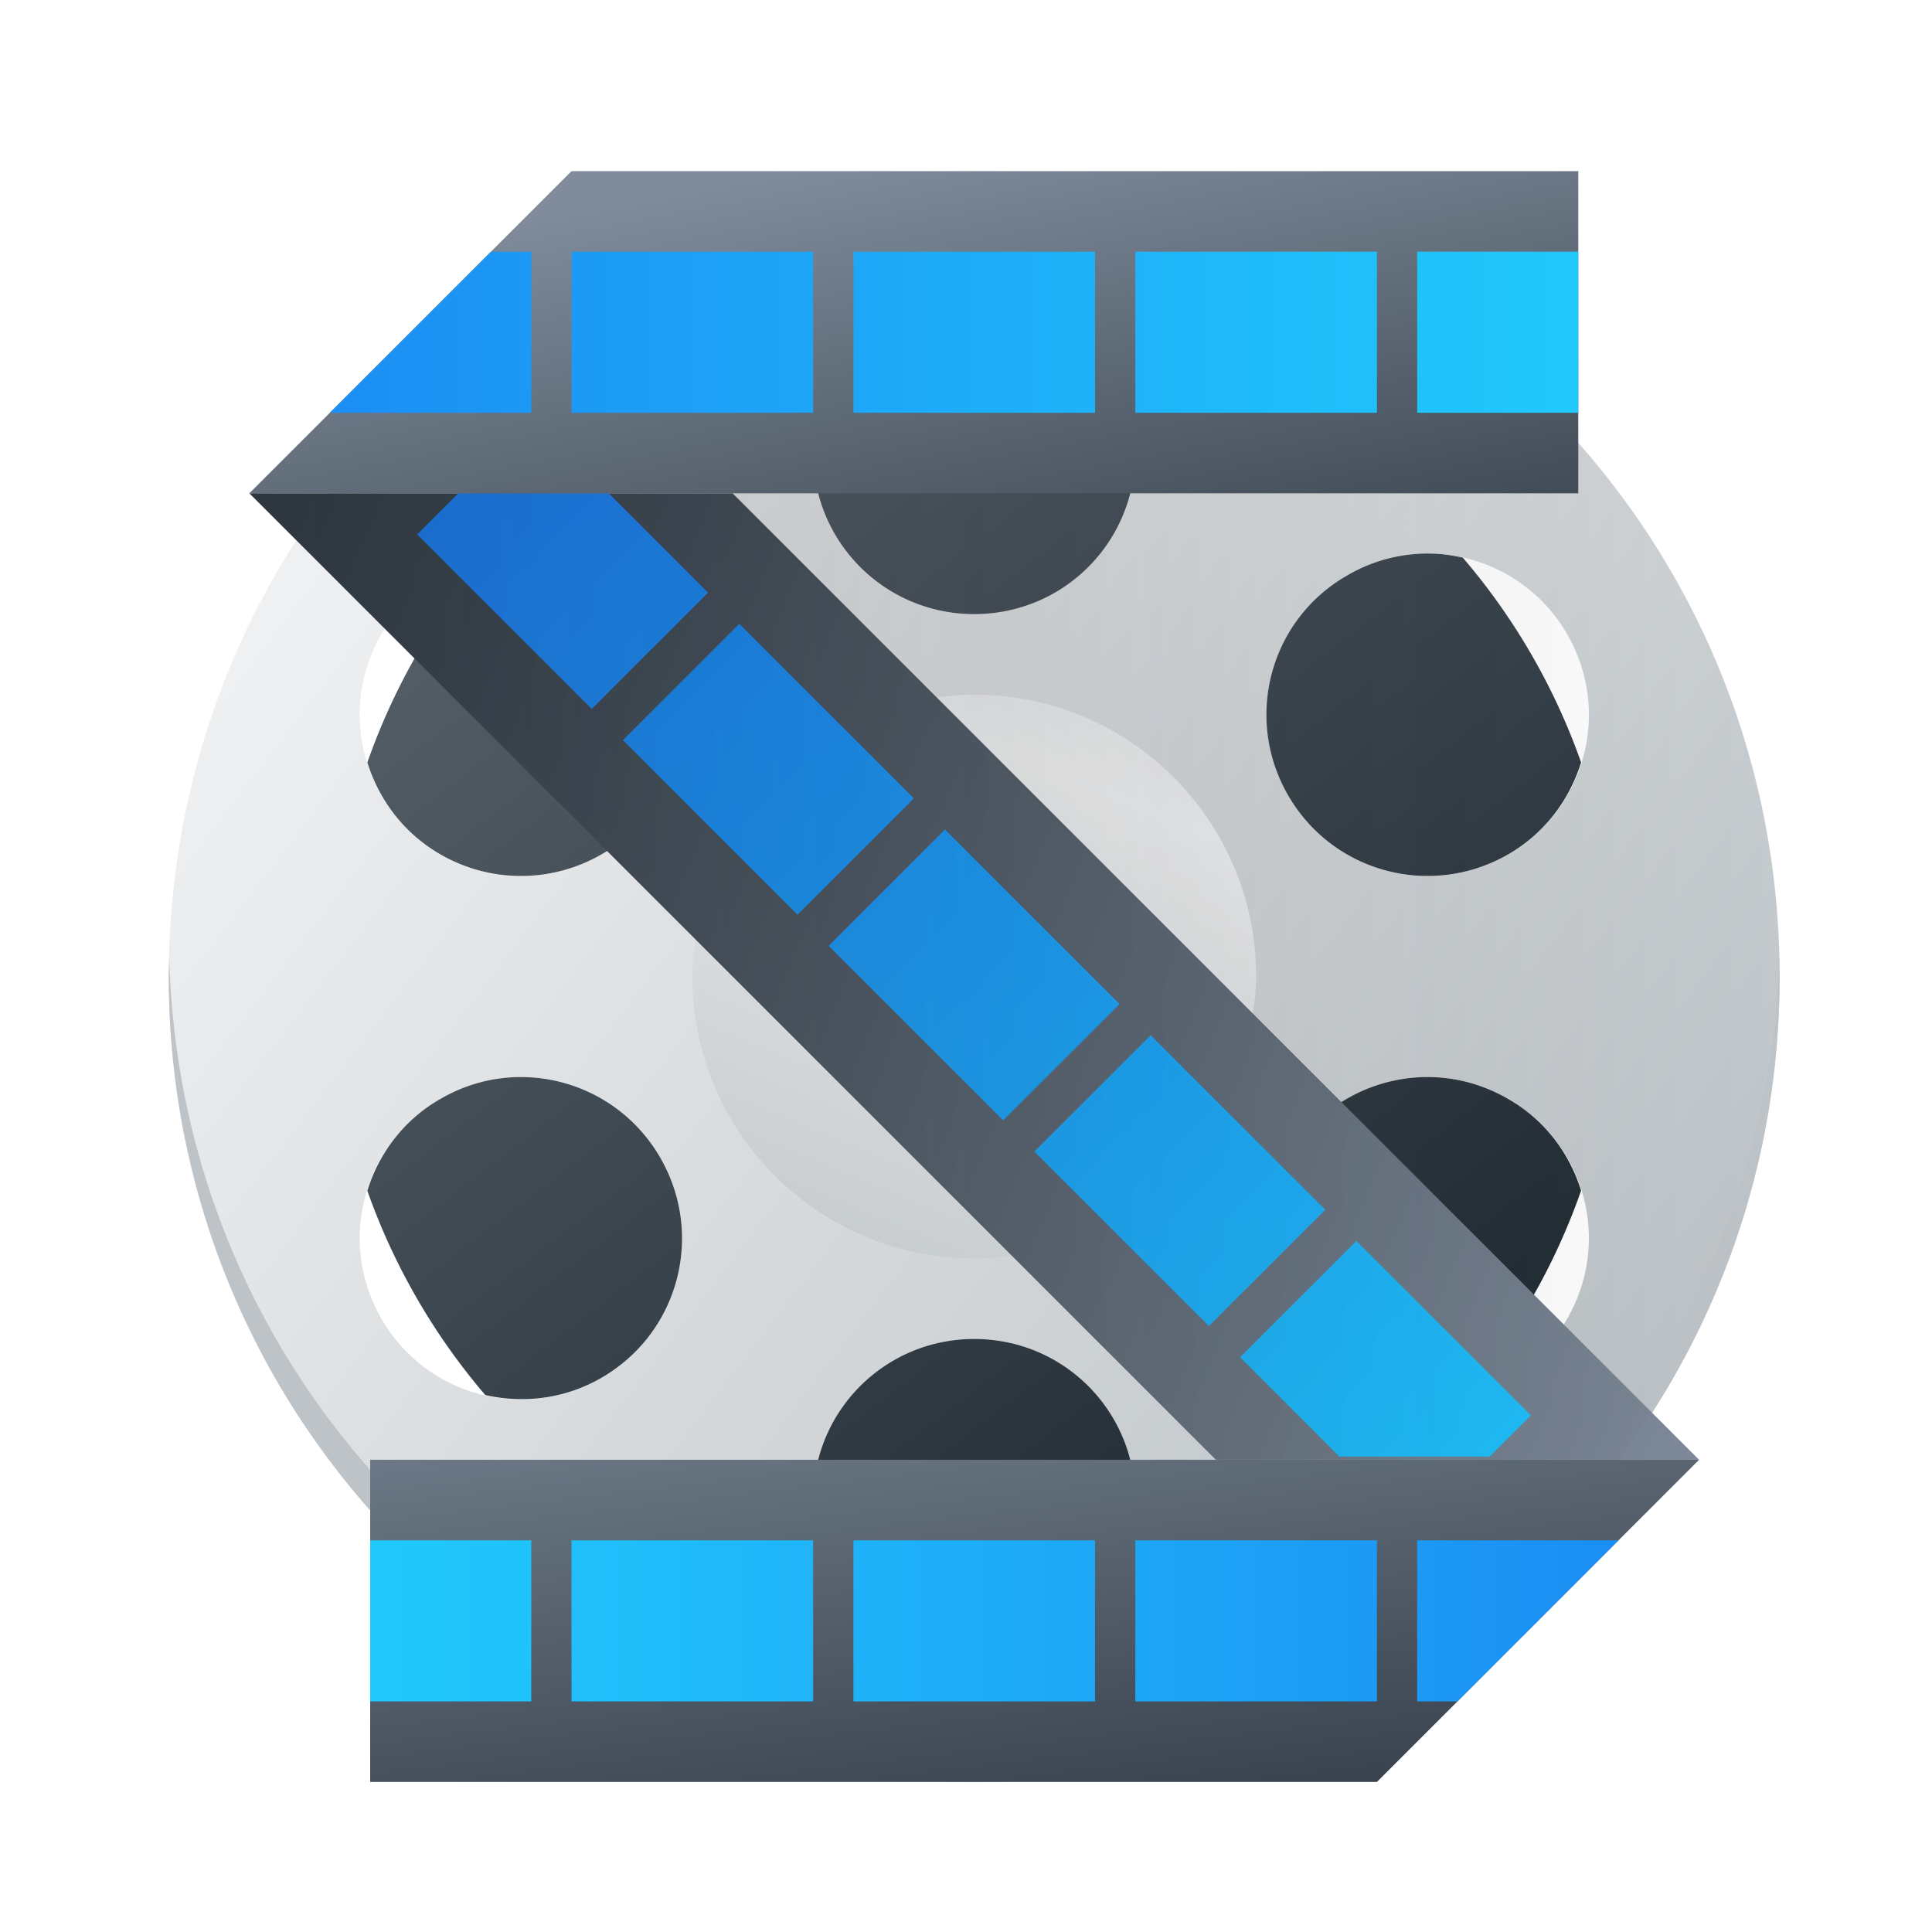 <?xml version="1.0" encoding="UTF-8" standalone="no"?>
<svg
   xmlns:dc="http://purl.org/dc/elements/1.1/"
   xmlns:cc="http://creativecommons.org/ns#"
   xmlns:rdf="http://www.w3.org/1999/02/22-rdf-syntax-ns#"
   xmlns:svg="http://www.w3.org/2000/svg"
   xmlns="http://www.w3.org/2000/svg"
   xmlns:xlink="http://www.w3.org/1999/xlink"
   xmlns:sodipodi="http://sodipodi.sourceforge.net/DTD/sodipodi-0.dtd"
   xmlns:inkscape="http://www.inkscape.org/namespaces/inkscape"
   width="32"
   height="32"
   version="1.1"
   id="svg62"
   sodipodi:docname="smplayer.svg"
   inkscape:version="0.92.4 5da689c313, 2019-01-14">
  <sodipodi:namedview
     pagecolor="#ffffff"
     bordercolor="#666666"
     borderopacity="1"
     objecttolerance="10"
     gridtolerance="10"
     guidetolerance="10"
     inkscape:pageopacity="0"
     inkscape:pageshadow="2"
     inkscape:window-width="640"
     inkscape:window-height="480"
     id="namedview64"
     showgrid="false"
     fit-margin-top="0"
     fit-margin-left="0"
     fit-margin-right="0"
     fit-margin-bottom="0"
     inkscape:zoom="2.2916667"
     inkscape:cx="81.84828"
     inkscape:cy="21.88891"
     inkscape:current-layer="svg62" />
  <defs
     id="defs32">
    <linearGradient
       spreadMethod="reflect"
       id="a"
       y1="512.78"
       y2="536.8"
       x1="424.57"
       gradientUnits="userSpaceOnUse"
       x2="393.27"
       gradientTransform="matrix(-1,0,0,1,432.57,-499.8)">
      <stop
         stop-color="#eff0f1"
         id="stop2" />
      <stop
         offset="1"
         stop-color="#bdc3c7"
         id="stop4" />
    </linearGradient>
    <linearGradient
       id="b"
       y1="517.52"
       x1="411.37"
       y2="502.8"
       x2="408.57"
       gradientUnits="userSpaceOnUse">
      <stop
         stop-color="#2f3943"
         id="stop7" />
      <stop
         offset="1"
         stop-color="#808c9b"
         id="stop9" />
    </linearGradient>
    <linearGradient
       xlink:href="#b"
       id="c"
       y1="518.55"
       x1="389.07"
       y2="534.91"
       x2="428.57"
       gradientUnits="userSpaceOnUse" />
    <linearGradient
       xlink:href="#b"
       id="d"
       y1="546.05"
       x1="408.86"
       y2="528.99"
       x2="406.83"
       gradientUnits="userSpaceOnUse"
       gradientTransform="translate(0,1)" />
    <linearGradient
       id="e"
       x1="-1.875"
       x2="39"
       gradientUnits="userSpaceOnUse">
      <stop
         stop-color="#197cf1"
         id="stop14" />
      <stop
         offset="1"
         stop-color="#21c9fb"
         id="stop16" />
    </linearGradient>
    <linearGradient
       spreadMethod="reflect"
       xlink:href="#e"
       id="f"
       y1="512.45"
       x1="395.1"
       y2="541.27"
       x2="423.91"
       gradientUnits="userSpaceOnUse" />
    <linearGradient
       xlink:href="#e"
       id="g"
       x1="50"
       x2="9"
       gradientUnits="userSpaceOnUse"
       gradientTransform="translate(384.57,500.8)" />
    <linearGradient
       id="h"
       xlink:href="#a"
       y1="534.42"
       y2="519.57"
       x1="-409.69"
       gradientUnits="userSpaceOnUse"
       x2="-403.54" />
    <linearGradient
       id="i"
       x1="390.57"
       x2="428.57"
       gradientUnits="userSpaceOnUse">
      <stop
         stop-color="#292c2f"
         id="stop22" />
      <stop
         offset="1"
         stop-opacity="0"
         id="stop24" />
    </linearGradient>
    <linearGradient
       id="j"
       y1="42"
       x1="36"
       y2="11.45"
       x2="12.558"
       gradientUnits="userSpaceOnUse">
      <stop
         stop-color="#18222a"
         id="stop27" />
      <stop
         offset="1"
         stop-color="#566069"
         id="stop29" />
    </linearGradient>
    <linearGradient
       inkscape:collect="always"
       xlink:href="#a"
       id="linearGradient91"
       gradientUnits="userSpaceOnUse"
       gradientTransform="matrix(-1,0,0,1,432.57,-499.8)"
       x1="424.57"
       y1="512.78"
       x2="393.27"
       y2="536.8"
       spreadMethod="reflect" />
    <linearGradient
       inkscape:collect="always"
       xlink:href="#b"
       id="linearGradient93"
       gradientUnits="userSpaceOnUse"
       x1="411.37"
       y1="517.52"
       x2="408.57"
       y2="502.8" />
    <linearGradient
       inkscape:collect="always"
       xlink:href="#e"
       id="linearGradient95"
       gradientUnits="userSpaceOnUse"
       x1="-1.875"
       x2="39" />
  </defs>
  <g
     transform="matrix(0.667,0,0,0.667,-256.38,-333.2)"
     id="g60">
    <g
       style="stroke-width:2.8;stroke-opacity:0.55"
       id="g42">
      <path
         style="fill:url(#linearGradient91)"
         inkscape:connector-curvature="0"
         d="M 24,4 C 12.92,4 4,12.92 4,24 4,35.08 12.92,44 24,44 35.08,44 44,35.08 44,24 44,12.92 35.08,4 24,4 m 0,3 c 2.216,0 4,1.784 4,4 0,2.216 -1.784,4 -4,4 -2.216,0 -4,-1.784 -4,-4 0,-2.216 1.784,-4 4,-4 m -11.539,6.506 c 0.768,-0.054 1.562,0.114 2.281,0.529 1.919,1.108 2.571,3.546 1.463,5.465 -1.108,1.919 -3.544,2.573 -5.463,1.465 C 8.823,19.857 8.169,17.419 9.277,15.5 9.97,14.301 11.181,13.595 12.461,13.506 m 23.08,0 c 1.28,0.089 2.491,0.795 3.184,1.994 1.108,1.919 0.454,4.357 -1.465,5.465 -1.919,1.108 -4.355,0.454 -5.463,-1.465 -1.108,-1.919 -0.456,-4.357 1.463,-5.465 0.72,-0.416 1.513,-0.583 2.281,-0.529 m -22.518,13 c 1.28,0.089 2.491,0.795 3.184,1.994 1.108,1.919 0.456,4.357 -1.463,5.465 -1.919,1.108 -4.357,0.454 -5.465,-1.465 -1.108,-1.919 -0.454,-4.357 1.465,-5.465 0.72,-0.416 1.511,-0.583 2.279,-0.529 m 21.957,0 c 0.768,-0.054 1.56,0.114 2.279,0.529 1.919,1.108 2.573,3.546 1.465,5.465 -1.108,1.919 -3.546,2.573 -5.465,1.465 C 31.34,32.857 30.688,30.419 31.796,28.5 32.489,27.301 33.7,26.595 34.98,26.506 M 24.001,33 c 2.216,0 4,1.784 4,4 0,2.216 -1.784,4 -4,4 -2.216,0 -4,-1.784 -4,-4 0,-2.216 1.784,-4 4,-4"
         transform="translate(384.57,499.8)"
         id="path34" />
      <path
         style="fill:url(#j)"
         inkscape:connector-curvature="0"
         d="M 24,8 A 16,16 0 0 0 21.08,8.277 C 20.415,8.991 20,9.943 20,11 c 0,2.216 1.784,4 4,4 2.22,0 4,-1.784 4,-4 C 28,9.943 27.585,8.993 26.92,8.279 A 16,16 0 0 0 24,8 m -11.539,5.506 c -0.208,0.014 -0.411,0.051 -0.615,0.098 A 16,16 0 0 0 8.93,18.684 C 9.218,19.611 9.832,20.439 10.742,20.965 12.661,22.07 15.1,21.419 16.205,19.5 17.313,17.581 16.661,15.14 14.742,14.04 14.02,13.62 13.229,13.452 12.461,13.506 m 23.078,0 c -0.768,-0.054 -1.562,0.114 -2.279,0.534 -1.92,1.1 -2.573,3.541 -1.465,5.46 1.108,1.919 3.545,2.57 5.465,1.465 0.91,-0.526 1.523,-1.356 1.81,-2.283 A 16,16 0 0 0 36.133,13.598 C 35.937,13.554 35.74,13.52 35.539,13.506 m -22.519,13 C 12.254,26.452 11.462,26.62 10.742,27.04 9.831,27.561 9.217,28.391 8.93,29.32 a 16,16 0 0 0 2.929,5.073 C 12.806,34.607 13.832,34.491 14.742,33.965 16.661,32.857 17.313,30.419 16.205,28.5 15.513,27.301 14.301,26.595 13.02,26.506 m 21.959,0 c -1.28,0.089 -2.492,0.795 -3.184,1.994 -1.108,1.919 -0.455,4.357 1.465,5.465 0.91,0.529 1.95,0.646 2.9,0.426 a 16,16 0 0 0 2.91,-5.075 C 38.782,28.389 38.17,27.561 37.26,27.04 36.538,26.62 35.746,26.452 34.979,26.506 M 24,33 c -2.216,0 -4,1.784 -4,4 0,1.06 0.415,2.01 1.08,2.721 A 16,16 0 0 0 24,40 16,16 0 0 0 26.92,39.723 C 27.585,39.01 28,38.06 28,37 28,34.784 26.22,33 24,33"
         transform="translate(384.57,499.8)"
         id="path36" />
      <rect
         style="fill:url(#h)"
         width="14"
         x="-415.57"
         y="516.8"
         rx="7"
         height="14"
         transform="scale(-1,1)"
         id="rect38" />
      <path
         style="fill:#bdc3c7"
         inkscape:connector-curvature="0"
         d="m 388.58,523.3 c -0.004,0.167 -0.012,0.332 -0.012,0.5 0,11.08 8.92,20 20,20 11.08,0 20,-8.92 20,-20 0,-0.168 -0.008,-0.333 -0.012,-0.5 -0.264,10.847 -9.08,19.5 -19.988,19.5 -10.912,0 -19.724,-8.653 -19.988,-19.5"
         id="path40" />
    </g>
    <g
       style="color:#000000;stroke-width:3;stroke-linejoin:round"
       id="g58">
      <path
         style="fill:url(#c)"
         inkscape:connector-curvature="0"
         d="m 402.57,511.8 24,24 h -12 l -24,-24 z"
         id="path44" />
      <path
         style="fill:url(#f)"
         inkscape:connector-curvature="0"
         d="m 395.76,511.8 -1.022,1.022 4.334,4.334 2.889,-2.889 -2.466,-2.466 z m 6.976,3.241 -2.889,2.889 4.334,4.334 2.891,-2.889 z m 5.108,5.108 -2.889,2.889 4.334,4.334 2.891,-2.889 z m 5.108,5.108 -2.889,2.889 4.334,4.334 2.891,-2.889 z m 5.108,5.108 -2.889,2.889 2.466,2.466 h 3.735 l 1.022,-1.022 z"
         id="path46" />
      <path
         style="fill:url(#d)"
         inkscape:connector-curvature="0"
         d="m 393.57,535.8 v 8 h 25 l 8,-8 z"
         id="path48" />
      <path
         style="fill:url(#g)"
         inkscape:connector-curvature="0"
         d="m 393.57,537.8 v 4 h 4 v -4 z m 5,0 v 4 h 6 v -4 z m 7,0 v 4 h 6 v -4 z m 7,0 v 4 h 6 v -4 z m 7,0 v 4 h 1 l 4,-4 z"
         id="path50" />
      <path
         style="fill:url(#linearGradient93)"
         inkscape:connector-curvature="0"
         d="m 398.57,503.8 -8,8 h 33 v -8 z"
         id="path52" />
      <path
         style="fill:url(#linearGradient95)"
         inkscape:connector-curvature="0"
         d="m 13,6 h -1 l -4,4 h 5 z m 1,0 v 4 h 6 V 6 Z m 7,0 v 4 h 6 V 6 Z m 7,0 v 4 h 6 V 6 Z m 7,0 v 4 h 4 V 6 Z"
         transform="translate(384.57,499.8)"
         id="path54" />
      <path
         style="opacity:0.2;fill:url(#i)"
         inkscape:connector-curvature="0"
         d="m 423.57,510.57 v 1.225 h -33 l 24,24 h 9.994 c 2.506,-3.341 4.01,-7.484 4.01,-12 0,-5.086 -1.895,-9.703 -5,-13.225"
         id="path56" />
    </g>
  </g>
</svg>
